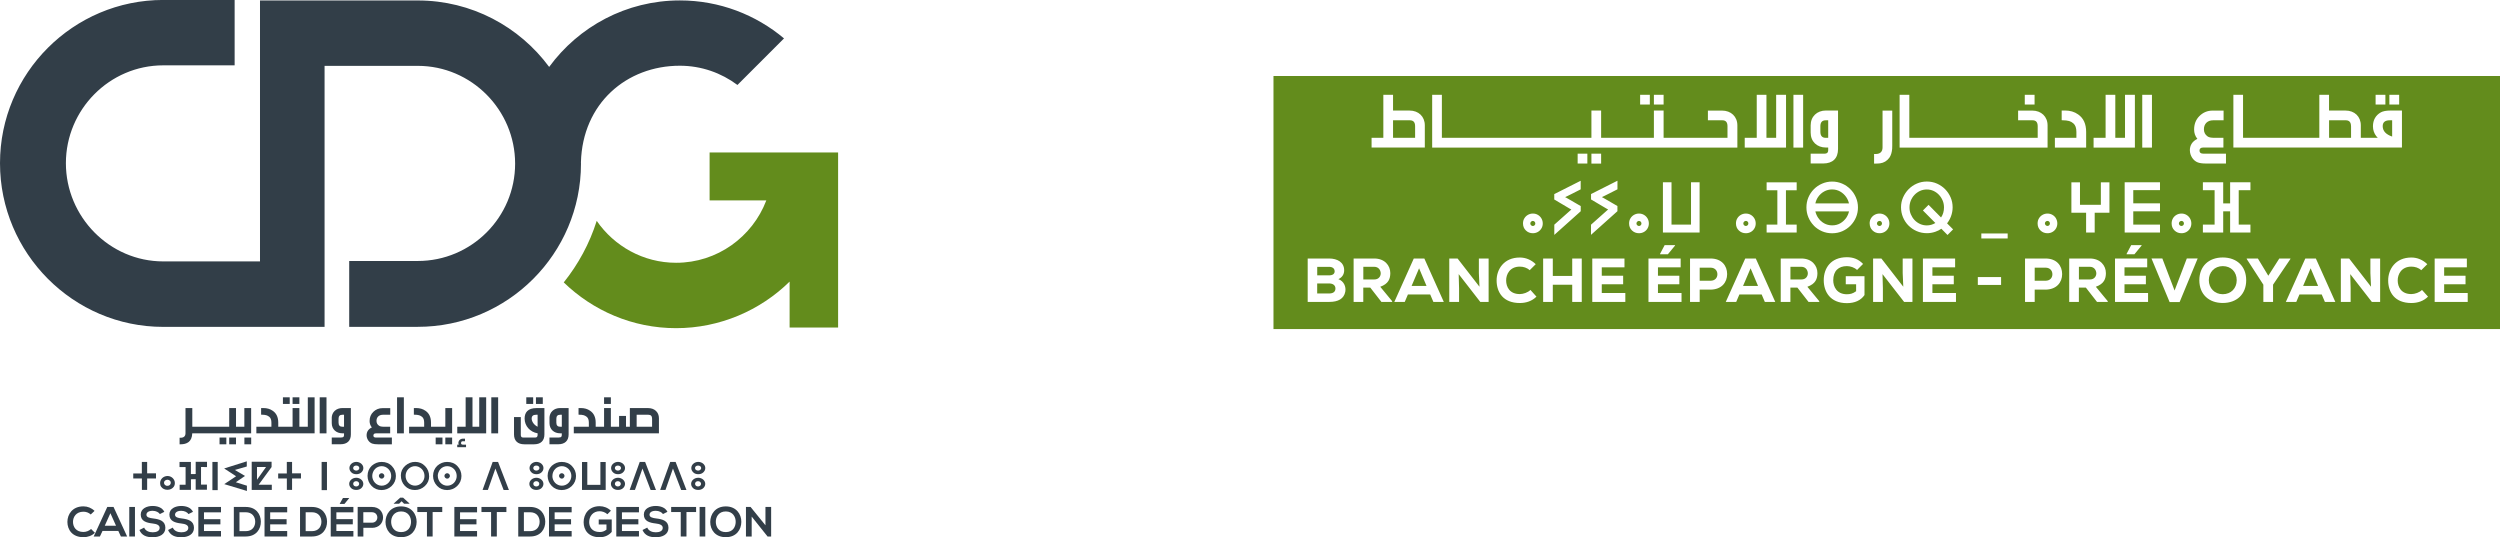 <?xml version="1.0" encoding="UTF-8"?>
<svg id="Calque_2" data-name="Calque 2" xmlns="http://www.w3.org/2000/svg" viewBox="0 0 584.62 125.64">
  <defs>
    <style>
      .cls-1 {
        fill: #323e48;
      }

      .cls-1, .cls-2 {
        stroke-width: 0px;
      }

      .cls-2 {
        fill: #638c1c;
      }
    </style>
  </defs>
  <g id="Calque_1-2" data-name="Calque 1">
    <g>
      <g>
        <path class="cls-1" d="M22.2,124.59c-.73.7-1.67,1.03-2.69,1.03-2.63,0-3.74-1.77-3.75-3.56,0-1.81,1.19-3.65,3.75-3.65.96,0,1.87.36,2.6,1.06l-.89.84c-.47-.44-1.09-.65-1.71-.65-1.71,0-2.45,1.25-2.44,2.4.01,1.14.69,2.34,2.44,2.34.62,0,1.32-.25,1.78-.7l.91.9Z"/>
        <path class="cls-1" d="M27.67,124.16h-3.7l-.61,1.3h-1.45l3.18-6.91h1.46l3.18,6.91h-1.46l-.6-1.3ZM25.82,120l-1.32,2.94h2.63l-1.32-2.94Z"/>
        <rect class="cls-1" x="30.23" y="118.55" width="1.33" height="6.91"/>
        <path class="cls-1" d="M37.39,120.22c-.24-.4-.91-.77-1.68-.77-.99,0-1.47.4-1.47.92,0,.6.73.77,1.58.87,1.48.18,2.85.56,2.85,2.2,0,1.54-1.4,2.2-2.98,2.2-1.45,0-2.56-.44-3.09-1.7l1.11-.56c.31.76,1.13,1.1,1.99,1.1s1.63-.29,1.63-1.04c0-.65-.7-.92-1.64-1.02-1.45-.17-2.78-.54-2.78-2.09,0-1.42,1.44-2,2.74-2.01,1.1,0,2.25.31,2.78,1.37l-1.06.53Z"/>
        <path class="cls-1" d="M44.08,120.22c-.24-.4-.91-.77-1.68-.77-.99,0-1.47.4-1.47.92,0,.6.73.77,1.58.87,1.48.18,2.85.56,2.85,2.2,0,1.54-1.4,2.2-2.97,2.2-1.45,0-2.56-.44-3.09-1.7l1.11-.56c.31.76,1.13,1.1,1.99,1.1s1.63-.29,1.63-1.04c0-.65-.7-.92-1.64-1.02-1.45-.17-2.78-.54-2.78-2.09,0-1.42,1.44-2,2.74-2.01,1.1,0,2.25.31,2.78,1.37l-1.06.53Z"/>
        <polygon class="cls-1" points="51.68 125.46 46.38 125.46 46.38 118.55 51.68 118.55 51.68 119.81 47.7 119.81 47.7 121.41 51.54 121.41 51.54 122.62 47.7 122.62 47.7 124.18 51.68 124.18 51.68 125.46"/>
        <path class="cls-1" d="M61,121.95c.03,1.75-1.06,3.51-3.54,3.51h-2.78v-6.91h2.78c2.43,0,3.51,1.69,3.54,3.4M56,124.21h1.46c1.61,0,2.25-1.15,2.22-2.27-.03-1.08-.68-2.15-2.22-2.15h-1.46v4.42Z"/>
        <polygon class="cls-1" points="67.16 125.46 61.86 125.46 61.86 118.55 67.16 118.55 67.16 119.81 63.18 119.81 63.18 121.41 67.02 121.41 67.02 122.62 63.18 122.62 63.18 124.18 67.16 124.18 67.16 125.46"/>
        <path class="cls-1" d="M76.48,121.95c.03,1.75-1.06,3.51-3.54,3.51h-2.78v-6.91h2.78c2.43,0,3.51,1.69,3.54,3.4M71.48,124.21h1.46c1.61,0,2.25-1.15,2.22-2.27-.03-1.08-.68-2.15-2.22-2.15h-1.46v4.42Z"/>
        <path class="cls-1" d="M82.64,125.46h-5.3v-6.91h5.3v1.26h-3.98v1.59h3.84v1.21h-3.84v1.56h3.98v1.28ZM81.66,116.45h-1.46l-.75,1.34v.06h1.09l1.11-1.35v-.05Z"/>
        <path class="cls-1" d="M86.97,123.43h-2v2.03h-1.33v-6.91c1.11,0,2.23,0,3.34,0,3.46,0,3.47,4.89,0,4.89M84.96,122.23h2c1.71,0,1.7-2.45,0-2.45h-2v2.45Z"/>
        <path class="cls-1" d="M97.43,122.05c-.02,1.79-1.15,3.57-3.64,3.57s-3.64-1.75-3.64-3.56,1.19-3.64,3.64-3.64,3.66,1.83,3.64,3.63M91.47,122.08c.03,1.14.66,2.35,2.33,2.35s2.3-1.23,2.32-2.36c.02-1.16-.65-2.47-2.32-2.47s-2.36,1.31-2.33,2.48M93.58,116.38h.68l1.5,1.36v.06h-1.26l-.59-.58-.58.58h-1.25v-.06l1.5-1.36Z"/>
        <polygon class="cls-1" points="99.84 119.74 97.59 119.74 97.59 118.55 103.42 118.55 103.42 119.74 101.17 119.74 101.17 125.46 99.84 125.46 99.84 119.74"/>
        <polygon class="cls-1" points="111.56 125.46 106.25 125.46 106.25 118.55 111.56 118.55 111.56 119.81 107.58 119.81 107.58 121.41 111.42 121.41 111.42 122.62 107.58 122.62 107.58 124.18 111.56 124.18 111.56 125.46"/>
        <polygon class="cls-1" points="114.84 119.74 112.59 119.74 112.59 118.55 118.42 118.55 118.42 119.74 116.18 119.74 116.18 125.46 114.84 125.46 114.84 119.74"/>
        <path class="cls-1" d="M127.51,121.95c.03,1.75-1.06,3.51-3.54,3.51h-2.78v-6.91h2.78c2.43,0,3.51,1.69,3.54,3.4M122.51,124.21h1.46c1.61,0,2.25-1.15,2.22-2.27-.03-1.08-.68-2.15-2.22-2.15h-1.46v4.42Z"/>
        <polygon class="cls-1" points="133.68 125.46 128.38 125.46 128.38 118.55 133.68 118.55 133.68 119.81 129.7 119.81 129.7 121.41 133.54 121.41 133.54 122.62 129.7 122.62 129.7 124.18 133.68 124.18 133.68 125.46"/>
        <path class="cls-1" d="M142.02,120.24c-.48-.44-1.18-.69-1.8-.69-1.52,0-2.44,1.13-2.44,2.55,0,1.13.68,2.31,2.44,2.31.56,0,1.04-.12,1.6-.55v-1.22h-1.81v-1.16h3.04v2.91c-.7.78-1.58,1.24-2.82,1.24-2.66,0-3.75-1.71-3.75-3.52,0-1.95,1.25-3.74,3.75-3.74.95,0,1.9.36,2.63,1.06l-.83.83Z"/>
        <polygon class="cls-1" points="149.42 125.46 144.12 125.46 144.12 118.55 149.42 118.55 149.42 119.81 145.44 119.81 145.44 121.41 149.28 121.41 149.28 122.62 145.44 122.62 145.44 124.18 149.42 124.18 149.42 125.46"/>
        <path class="cls-1" d="M155.04,120.22c-.24-.4-.91-.77-1.68-.77-.99,0-1.47.4-1.47.92,0,.6.73.77,1.58.87,1.48.18,2.85.56,2.85,2.2,0,1.54-1.4,2.2-2.98,2.2-1.45,0-2.56-.44-3.09-1.7l1.11-.56c.31.76,1.13,1.1,1.99,1.1s1.63-.29,1.63-1.04c0-.65-.7-.92-1.64-1.02-1.45-.17-2.78-.54-2.78-2.09,0-1.42,1.44-2,2.74-2.01,1.1,0,2.24.31,2.78,1.37l-1.06.53Z"/>
        <polygon class="cls-1" points="159.19 119.74 156.95 119.74 156.95 118.55 162.78 118.55 162.78 119.74 160.53 119.74 160.53 125.46 159.19 125.46 159.19 119.74"/>
        <rect class="cls-1" x="163.6" y="118.55" width="1.33" height="6.91"/>
        <path class="cls-1" d="M173.36,122.05c-.02,1.79-1.14,3.57-3.63,3.57s-3.64-1.75-3.64-3.56,1.19-3.64,3.64-3.64,3.65,1.83,3.63,3.63M167.39,122.08c.03,1.14.66,2.35,2.33,2.35s2.3-1.23,2.32-2.36c.02-1.16-.65-2.47-2.32-2.47s-2.36,1.31-2.33,2.48"/>
        <polygon class="cls-1" points="179 118.54 180.33 118.54 180.33 125.46 179.5 125.46 179.5 125.47 175.78 120.8 175.78 125.46 174.44 125.46 174.44 118.55 175.52 118.55 179 122.84 179 118.54"/>
        <rect class="cls-1" x="53.6" y="102.32" width="1.59" height="1.58"/>
        <rect class="cls-1" x="51.34" y="102.32" width="1.59" height="1.58"/>
        <path class="cls-1" d="M57.15,99.79h-1.96v-4.36h-1.59v4.36h-8.63v-4.36h-1.59v5.87c0,.7-.39,1.07-1.18,1.07h-.2v1.53h.21c1.46,0,2.67-.56,2.75-2.56h13.77v-5.91h-1.59v4.36Z"/>
        <rect class="cls-1" x="57.15" y="102.32" width="1.59" height="1.58"/>
        <rect class="cls-1" x="66.16" y="92.91" width="1.59" height="1.55"/>
        <rect class="cls-1" x="68.42" y="92.91" width="1.59" height="1.55"/>
        <path class="cls-1" d="M71.97,99.79h-1.96v-4.36h-1.59v4.36h-3.35v-.95c0-1.28-.44-2.21-1.31-2.79-.6-.42-1.32-.63-2.18-.63h-.52v1.55c.57.01.98.05,1.22.13.26.08.48.2.7.38.33.27.49.73.49,1.37v.94h-3.52v1.55h13.62v-8.43h-1.59v6.88Z"/>
        <rect class="cls-1" x="74.76" y="92.91" width="1.59" height="8.43"/>
        <path class="cls-1" d="M77.58,97.79v1.17c0,1.42,1.03,2.37,2.51,2.37h.36v.44c0,.13-.04.25-.09.33-.08.14-.28.21-.59.21h-2.19v1.58h2.04c1.57,0,2.43-.82,2.43-2.31v-6.16h-1.97c-1.48,0-2.51.97-2.51,2.36M80.45,99.79h-.41c-.58,0-.87-.33-.87-.96v-.89c0-.64.29-.95.87-.95h.41v2.8Z"/>
        <path class="cls-1" d="M87.32,101.84c0-.33.2-.5.6-.5h3.32v-1.55h-1.47c-.55,0-.94-.08-1.15-.25-.39-.27-.58-.65-.58-1.12,0-.87.59-1.43,1.51-1.43h1.71v-1.55h-1.78c-.87,0-1.59.3-2.18.87-.59.57-.87,1.29-.87,2.15,0,.55.17,1.06.53,1.49-.83.4-1.23,1.02-1.23,1.85s.56,1.67,1.31,1.93c.32.12.78.17,1.34.17h3.26v-1.58h-3.73c-.4,0-.6-.16-.6-.48"/>
        <rect class="cls-1" x="92.85" y="92.91" width="1.59" height="8.43"/>
        <path class="cls-1" d="M104.14,99.79h-3.35v-.95c0-1.28-.44-2.21-1.31-2.79-.6-.42-1.32-.63-2.18-.63h-.52v1.55c.57.01.98.05,1.22.13.25.08.48.2.7.38.34.27.49.73.49,1.37v.94h-3.52v1.55h10.06v-5.91h-1.59v4.36Z"/>
        <rect class="cls-1" x="104.14" y="102.32" width="1.59" height="1.58"/>
        <rect class="cls-1" x="101.88" y="102.32" width="1.59" height="1.58"/>
        <polygon class="cls-1" points="112.07 99.79 110.49 99.79 110.49 92.91 108.89 92.91 108.89 99.79 106.93 99.79 106.93 101.34 113.69 101.34 113.69 92.91 112.07 92.91 112.07 99.79"/>
        <path class="cls-1" d="M107.82,103.61c0-.28.13-.42.37-.42h.55v-.61h-.48c-.62,0-1.07.44-1.07,1.06,0,.1.04.22.08.34h-.35v.6h2.06v-.6h-.74c-.28,0-.43-.12-.43-.37"/>
        <rect class="cls-1" x="114.89" y="92.91" width="1.6" height="8.43"/>
        <rect class="cls-1" x="123.07" y="92.91" width="1.61" height="1.55"/>
        <rect class="cls-1" x="125.33" y="92.91" width="1.6" height="1.55"/>
        <path class="cls-1" d="M122.68,97.87c0,1.76,1.27,3.15,3.04,3.46v.45c-.07.44-.2.54-.7.54h-2.54c-.49,0-.63-.09-.69-.54v-4.25h-1.59v4.06c0,1.49.87,2.31,2.43,2.31h2.25c1.57,0,2.43-.82,2.43-2.31v-6.16h-1.86c-2.03,0-2.77,1.04-2.77,2.44M125.72,99.79c-.79-.38-1.39-1.17-1.39-1.9,0-.6.33-.9,1.02-.9h.37v2.8Z"/>
        <path class="cls-1" d="M128.5,97.79v1.17c0,1.42,1.03,2.37,2.51,2.37h.36v.44c0,.13-.04.25-.09.33-.08.14-.28.21-.59.21h-2.2v1.58h2.05c1.56,0,2.43-.82,2.43-2.31v-6.16h-1.97c-1.48,0-2.51.97-2.51,2.36M131.38,99.79h-.41c-.57,0-.87-.33-.87-.96v-.89c0-.64.29-.95.87-.95h.41v2.8Z"/>
        <rect class="cls-1" x="141.26" y="92.91" width="1.59" height="1.55"/>
        <path class="cls-1" d="M151.57,95.43h-4.28v4.36h-.9v-2.53h-1.62v2.53h-1.92v-4.36h-1.59v4.36h-1.96v-.95c0-1.28-.44-2.21-1.31-2.79-.6-.42-1.32-.63-2.18-.63h-.52v1.55c.58.01.98.05,1.22.13.25.08.48.2.7.38.33.27.49.73.49,1.37v.94h-3.52v1.55h19.91v-3.55c0-1.39-1.02-2.36-2.52-2.36M152.49,99.79h-3.61v-2.8h2.74c.59,0,.87.31.87.95v1.85Z"/>
        <polygon class="cls-1" points="36.48 111.89 34.41 111.89 34.41 114.56 33.18 114.56 33.18 111.89 31.16 111.89 31.16 110.72 33.17 110.72 33.17 108.02 34.41 108.02 34.41 110.69 36.48 110.69 36.48 111.89"/>
        <path class="cls-1" d="M37.44,112.95c0-.23.05-.44.14-.64.09-.2.21-.37.37-.52.15-.15.34-.26.55-.35.21-.08.43-.13.67-.13s.47.04.67.13c.21.09.39.2.54.35.15.15.28.32.37.52.09.2.14.41.14.64,0,.35-.09.65-.26.88-.18.24-.39.41-.64.53-.26.12-.53.18-.84.18s-.57-.06-.83-.18c-.25-.12-.47-.29-.63-.53-.17-.23-.25-.53-.25-.88M38.35,112.9c0,.09.02.18.06.27.04.09.1.17.17.24.07.06.16.11.26.15.1.04.2.05.31.05.11,0,.22-.02.31-.05.1-.04.18-.09.25-.15.07-.07.13-.15.17-.24.04-.09.06-.18.06-.27,0-.1-.02-.2-.06-.29-.04-.09-.1-.16-.17-.22-.07-.06-.16-.11-.25-.15-.09-.04-.2-.06-.31-.06-.1,0-.21.02-.31.06-.1.04-.19.09-.26.15-.07.06-.13.14-.17.22-.04.09-.06.18-.06.29"/>
        <polygon class="cls-1" points="44.65 112.07 44.65 114.55 42.01 114.55 42.01 113.35 43.4 113.35 43.4 109.23 41.98 109.23 41.98 108.02 44.64 108.02 44.64 110.86 45.76 110.85 45.76 107.99 48.41 107.99 48.41 109.22 47.01 109.21 47.01 113.33 48.39 113.33 48.39 114.53 45.76 114.53 45.76 112.06 44.65 112.07"/>
        <polygon class="cls-1" points="50.91 114.62 49.67 114.61 49.67 108.02 50.91 108.02 50.91 114.62"/>
        <polygon class="cls-1" points="57.74 114.81 52.44 113.21 55.21 111.37 52.42 109.55 57.71 107.88 57.71 109.09 54.92 109.9 57.3 111.3 55.14 112.77 57.74 113.58 57.74 114.81"/>
        <path class="cls-1" d="M63.58,114.57h-4.72v-6.59h4.65v1.24l-3.03,4.14h3.08v1.21ZM62.22,109.2h-2.12v2.98l2.12-2.98Z"/>
        <polygon class="cls-1" points="70.38 111.89 68.3 111.89 68.3 114.56 67.08 114.56 67.08 111.89 65.05 111.89 65.05 110.72 67.07 110.72 67.07 108.02 68.3 108.02 68.3 110.69 70.38 110.69 70.38 111.89"/>
        <polygon class="cls-1" points="76.46 114.62 75.21 114.61 75.21 108.02 76.46 108.02 76.46 114.62"/>
        <path class="cls-1" d="M81.66,113.15c0-.2.04-.38.13-.55.09-.17.2-.32.35-.45.14-.13.32-.23.52-.31.2-.07.42-.12.65-.12s.44.04.65.12c.2.08.37.18.52.31.15.13.26.28.35.45.08.18.13.36.13.55s-.04.38-.13.56c-.09.17-.2.33-.35.46-.15.13-.32.23-.52.3-.2.07-.42.1-.65.1s-.45-.03-.65-.1c-.2-.07-.38-.17-.52-.3-.15-.14-.26-.29-.35-.46-.09-.17-.13-.36-.13-.56M81.71,109.46c0-.2.04-.39.13-.57.09-.18.2-.33.34-.45.14-.13.31-.23.51-.31.2-.08.41-.12.63-.12s.45.04.65.12c.2.08.37.18.52.31.14.13.26.28.35.45.09.18.13.36.13.57s-.04.38-.13.56c-.09.17-.2.33-.35.46-.14.13-.32.24-.52.31-.2.07-.42.1-.65.1s-.44-.03-.63-.1c-.2-.07-.37-.17-.51-.31-.14-.13-.26-.29-.34-.46-.08-.18-.13-.36-.13-.56M82.58,109.46c0,.07.02.14.06.22.03.07.08.14.15.19.06.05.14.1.23.13.09.03.19.05.29.05s.19-.02.27-.05c.08-.03.16-.08.23-.13.07-.06.12-.12.16-.19.03-.07.05-.15.05-.22,0-.09-.02-.17-.05-.24-.04-.07-.09-.13-.16-.19-.07-.05-.15-.09-.23-.12-.08-.03-.17-.04-.27-.04s-.2.01-.29.04c-.09.03-.17.07-.23.12-.06.05-.11.12-.15.19-.04.08-.06.15-.06.24M82.59,113.14c0,.08.02.17.05.24.03.08.08.15.14.2.07.05.14.1.23.13.08.03.18.05.28.05s.19-.02.28-.05c.08-.03.16-.08.22-.13.06-.05.11-.12.15-.2.04-.08.05-.16.05-.24s-.02-.16-.05-.24c-.04-.08-.09-.14-.15-.2-.07-.05-.14-.1-.22-.13-.09-.03-.18-.05-.28-.05s-.19.02-.28.05c-.08.03-.16.07-.23.13-.06.06-.11.12-.14.2-.03.08-.05.15-.05.24"/>
        <path class="cls-1" d="M92.58,111.3c0,.94-.34,1.73-1.02,2.38-.67.61-1.44.92-2.33.92-.94,0-1.73-.33-2.34-.98-.62-.66-.93-1.43-.94-2.33.01-.96.34-1.75.98-2.37.69-.6,1.46-.9,2.3-.9,1,0,1.8.32,2.42.98.62.65.93,1.42.93,2.3M87.05,111.3c0,.31.06.61.18.88.11.28.27.51.47.73.2.21.43.37.7.49.27.12.55.18.83.18.33,0,.62-.06.89-.18.27-.12.51-.28.71-.49.2-.21.36-.45.48-.73.11-.27.17-.57.17-.88s-.06-.61-.17-.89c-.12-.28-.27-.53-.48-.73-.2-.2-.44-.37-.71-.49-.27-.12-.56-.18-.88-.18-.29,0-.58.06-.85.18-.27.12-.51.28-.7.49-.2.2-.35.44-.46.73-.12.28-.18.58-.18.89M89.89,111.29c0,.16-.07.31-.21.44-.05.08-.12.12-.19.15-.08.03-.16.05-.26.05-.16,0-.3-.07-.43-.2-.13-.13-.2-.28-.2-.44,0-.17.06-.32.2-.44.13-.12.27-.19.43-.19.18,0,.34.06.46.19.13.13.19.27.19.44"/>
        <path class="cls-1" d="M100.36,111.37c0,.89-.33,1.66-1.01,2.3-.66.61-1.44.92-2.33.92-.95,0-1.73-.33-2.35-.98-.62-.66-.93-1.47-.93-2.44,0-.88.34-1.63,1.03-2.26.69-.6,1.46-.9,2.31-.9.91,0,1.69.32,2.32.98.64.65.95,1.45.95,2.38M94.85,111.3c0,.31.05.6.17.88.11.28.27.51.47.72.2.21.43.37.71.49.27.12.56.18.86.18s.59-.06.86-.18c.27-.12.51-.28.71-.49.2-.21.36-.45.47-.72.12-.28.17-.57.17-.88s-.06-.61-.17-.89c-.11-.28-.27-.53-.47-.73-.2-.2-.44-.37-.71-.49-.27-.12-.56-.18-.86-.18s-.59.06-.86.18c-.27.12-.51.28-.71.49-.2.2-.35.44-.47.73-.12.28-.17.58-.17.89"/>
        <path class="cls-1" d="M107.91,111.3c0,.94-.35,1.73-1.02,2.38-.67.61-1.44.92-2.33.92-.94,0-1.73-.33-2.35-.98-.62-.66-.93-1.43-.94-2.33.01-.96.34-1.75.98-2.37.69-.6,1.46-.9,2.3-.9,1,0,1.8.32,2.42.98.62.65.93,1.42.94,2.3M102.38,111.3c0,.31.06.61.18.88.11.28.27.51.47.73.2.21.43.37.7.49.27.12.55.18.83.18.33,0,.62-.06.89-.18.27-.12.51-.28.71-.49.2-.21.36-.45.47-.73.12-.27.17-.57.17-.88s-.06-.61-.17-.89c-.12-.28-.27-.53-.47-.73-.2-.2-.44-.37-.71-.49-.27-.12-.56-.18-.88-.18-.29,0-.58.06-.86.18-.28.12-.51.28-.7.49-.19.2-.35.44-.46.73-.12.28-.18.58-.18.89M105.22,111.29c0,.16-.07.31-.21.44-.05.08-.12.12-.19.15-.08.03-.16.05-.26.05-.16,0-.31-.07-.44-.2-.13-.13-.19-.28-.19-.44,0-.17.06-.32.19-.44.13-.12.28-.19.44-.19.18,0,.33.06.46.19.13.13.19.27.19.44"/>
        <polygon class="cls-1" points="119.01 114.59 117.77 114.58 115.85 109.57 114.09 114.57 112.85 114.57 115.21 108.02 116.47 108.02 119.01 114.59"/>
        <path class="cls-1" d="M123.79,113.15c0-.2.04-.38.13-.55.09-.17.2-.32.35-.45.14-.13.32-.23.52-.31.2-.07.42-.12.64-.12s.45.04.65.12c.2.08.37.18.52.31.14.13.26.28.35.45.08.18.13.36.13.55s-.04.38-.13.56c-.09.17-.21.33-.35.46-.15.13-.32.23-.52.3-.2.07-.42.1-.65.1s-.45-.03-.64-.1c-.2-.07-.38-.17-.52-.3-.15-.14-.26-.29-.35-.46-.09-.17-.13-.36-.13-.56M123.83,109.46c0-.2.04-.39.13-.57.09-.18.2-.33.34-.45.15-.13.32-.23.51-.31.2-.08.41-.12.63-.12s.44.04.65.12c.2.08.37.18.52.31.14.13.26.28.35.45.09.18.13.36.13.57s-.05.38-.13.56c-.09.17-.2.33-.35.46-.15.13-.32.24-.52.31-.2.07-.42.1-.65.1s-.44-.03-.63-.1c-.2-.07-.37-.17-.51-.31-.14-.13-.26-.29-.34-.46-.09-.18-.13-.36-.13-.56M124.7,109.46c0,.07.02.14.06.22.03.07.08.14.14.19.06.05.14.1.23.13.09.03.19.05.29.05s.19-.02.28-.05c.08-.03.16-.08.23-.13.07-.06.12-.12.16-.19.03-.07.05-.15.05-.22,0-.09-.02-.17-.05-.24-.04-.07-.09-.13-.16-.19-.07-.05-.14-.09-.23-.12-.08-.03-.18-.04-.28-.04s-.19.01-.29.04c-.09.03-.16.07-.23.12-.06.05-.11.12-.14.19-.04.08-.06.15-.06.24M124.71,113.14c0,.08.02.17.05.24.03.08.08.15.15.2.06.05.14.1.22.13.09.03.18.05.28.05s.19-.02.28-.05c.08-.03.16-.08.22-.13.07-.05.12-.12.15-.2.03-.08.05-.16.05-.24s-.02-.16-.05-.24c-.04-.08-.09-.14-.15-.2-.06-.05-.14-.1-.22-.13-.08-.03-.18-.05-.28-.05s-.19.02-.28.05c-.09.03-.16.07-.22.13-.07.06-.11.12-.15.2-.03.08-.05.15-.05.24"/>
        <path class="cls-1" d="M134.7,111.3c0,.94-.34,1.73-1.01,2.38-.67.61-1.44.92-2.33.92-.94,0-1.73-.33-2.35-.98-.62-.66-.93-1.43-.95-2.33.01-.96.34-1.75.98-2.37.69-.6,1.45-.9,2.3-.9,1,0,1.8.32,2.42.98.62.65.93,1.42.94,2.3M129.17,111.3c0,.31.06.61.17.88.12.28.27.51.47.73.2.21.43.37.71.49.27.12.55.18.84.18.33,0,.62-.06.89-.18.27-.12.51-.28.71-.49.2-.21.36-.45.47-.73.12-.27.18-.57.18-.88s-.06-.61-.18-.89c-.11-.28-.27-.53-.47-.73-.2-.2-.44-.37-.71-.49-.27-.12-.56-.18-.88-.18-.29,0-.58.06-.85.18-.28.12-.51.28-.7.49-.2.2-.35.44-.47.73-.11.28-.17.58-.17.89M132.01,111.29c0,.16-.07.31-.21.44-.05.08-.11.12-.19.15-.07.03-.16.05-.25.05-.16,0-.31-.07-.44-.2-.13-.13-.19-.28-.19-.44,0-.17.06-.32.19-.44.13-.12.27-.19.44-.19.18,0,.33.06.46.19.13.13.19.27.19.44"/>
        <polygon class="cls-1" points="140.4 113.38 140.4 108.04 141.64 108.04 141.64 114.57 136.1 114.57 136.1 108.04 137.34 108.04 137.34 113.38 140.4 113.38"/>
        <path class="cls-1" d="M142.86,113.15c0-.2.04-.38.13-.55.09-.17.21-.32.35-.45.14-.13.32-.23.52-.31.2-.07.42-.12.65-.12s.45.04.65.12c.2.08.37.18.52.31.15.13.26.28.35.45.09.18.13.36.13.55s-.04.38-.13.56c-.08.17-.2.33-.35.46-.15.13-.32.23-.52.3-.2.07-.42.1-.65.1s-.44-.03-.65-.1c-.2-.07-.38-.17-.52-.3-.14-.14-.26-.29-.35-.46-.09-.17-.13-.36-.13-.56M142.9,109.46c0-.2.05-.39.13-.57.09-.18.2-.33.35-.45.14-.13.32-.23.51-.31.2-.08.41-.12.63-.12s.45.04.64.12c.2.08.38.18.52.31.14.13.26.28.35.45.09.18.13.36.13.57s-.04.38-.13.56c-.09.17-.21.33-.35.46-.14.13-.32.24-.52.31-.2.07-.41.1-.64.1s-.44-.03-.63-.1c-.19-.07-.37-.17-.51-.31-.15-.13-.26-.29-.35-.46-.08-.18-.13-.36-.13-.56M143.78,109.46c0,.07.02.14.06.22.03.07.08.14.14.19.06.05.14.1.23.13.09.03.19.05.29.05s.19-.02.28-.05c.09-.03.16-.08.23-.13.07-.06.12-.12.16-.19.03-.07.05-.15.05-.22,0-.09-.02-.17-.05-.24-.03-.07-.09-.13-.16-.19-.07-.05-.15-.09-.23-.12-.08-.03-.18-.04-.28-.04s-.2.01-.29.04c-.09.03-.17.07-.23.12-.06.05-.11.12-.14.19-.03.08-.06.15-.06.24M143.79,113.14c0,.08.01.17.05.24.03.08.08.15.14.2.07.05.14.1.22.13.09.03.18.05.28.05s.19-.02.27-.05c.09-.03.16-.08.22-.13.06-.05.11-.12.15-.2.03-.08.05-.16.05-.24s-.02-.16-.05-.24c-.04-.08-.09-.14-.15-.2-.07-.05-.14-.1-.22-.13-.08-.03-.17-.05-.27-.05s-.19.02-.28.05c-.09.03-.16.07-.22.13-.06.06-.11.12-.14.2-.03.08-.05.15-.05.24"/>
        <polygon class="cls-1" points="153.4 114.59 152.15 114.58 150.24 109.57 148.48 114.57 147.24 114.57 149.6 108.02 150.86 108.02 153.4 114.59"/>
        <polygon class="cls-1" points="160.53 114.59 159.29 114.58 157.37 109.57 155.62 114.57 154.38 114.57 156.73 108.02 157.99 108.02 160.53 114.59"/>
        <path class="cls-1" d="M161.62,113.15c0-.2.04-.38.13-.55.08-.17.2-.32.35-.45.15-.13.32-.23.52-.31.2-.07.42-.12.65-.12s.45.04.65.12c.2.08.38.18.52.31.15.13.26.28.35.45.09.18.13.36.13.55s-.04.38-.13.56c-.09.17-.2.33-.35.46-.14.13-.32.23-.52.3-.2.07-.42.1-.65.1s-.44-.03-.65-.1c-.21-.07-.38-.17-.52-.3-.15-.14-.26-.29-.35-.46-.09-.17-.13-.36-.13-.56M161.66,109.46c0-.2.04-.39.13-.57.09-.18.2-.33.35-.45.14-.13.31-.23.51-.31.2-.08.41-.12.63-.12s.45.04.65.12c.2.08.37.18.52.31.14.13.26.28.35.45.09.18.13.36.13.57s-.05.38-.13.56c-.09.17-.21.33-.35.46-.15.13-.32.24-.52.31-.2.07-.42.1-.65.1s-.43-.03-.63-.1c-.2-.07-.37-.17-.51-.31-.14-.13-.26-.29-.35-.46-.09-.18-.13-.36-.13-.56M162.53,109.46c0,.07.02.14.05.22.03.07.08.14.15.19.06.05.14.1.23.13.09.03.19.05.29.05s.19-.02.28-.05c.08-.03.16-.08.23-.13.07-.06.12-.12.16-.19.03-.07.05-.15.05-.22,0-.09-.02-.17-.05-.24-.04-.07-.09-.13-.16-.19-.07-.05-.14-.09-.23-.12-.08-.03-.18-.04-.28-.04s-.2.01-.29.04c-.09.03-.16.07-.23.12-.06.05-.11.12-.15.19-.04.08-.05.15-.05.24M162.54,113.14c0,.08.02.17.05.24.03.08.08.15.14.2.07.05.14.1.22.13.09.03.18.05.28.05s.19-.02.28-.05c.08-.03.16-.08.22-.13.06-.05.12-.12.15-.2.04-.08.06-.16.06-.24s-.02-.16-.06-.24c-.04-.08-.09-.14-.15-.2-.06-.05-.14-.1-.22-.13-.09-.03-.18-.05-.28-.05s-.19.02-.28.05c-.09.03-.16.07-.22.13-.06.06-.11.12-.14.2-.03.08-.05.15-.05.24"/>
        <path class="cls-1" d="M60.8.11v61.02h-22.63c-12.55,0-22.76-10.42-22.76-22.97s10.21-22.88,22.76-22.88h16.7s0-15.29,0-15.29h-16.7C17.12,0,0,17.12,0,38.16s17.12,38.28,38.16,38.28h37.74V15.4h21.8c12.55,0,22.76,10.32,22.76,22.87s-10.21,22.76-22.76,22.76h-16.04v15.4h16.04c21.03,0,38.15-17.1,38.16-38.14h0c0-.1-.01-.2-.01-.3,0-.01,0-.02,0-.04.37-13.76,10.67-22.58,23.13-22.58,5.05,0,9.71,1.69,13.47,4.5l10.89-10.89C176.75,3.45,168.26.1,158.99.1c-12.54,0-23.68,6.13-30.57,15.55C121.46,6.23,110.28.11,97.7.11h-36.91Z"/>
        <path class="cls-2" d="M195.78,35.65h-29.84v11.22h13.26c-3.24,8.51-11.46,14.58-21.09,14.58-7.7,0-14.49-3.9-18.57-9.8-1.67,5.3-4.32,10.16-7.71,14.39,6.82,6.6,16.06,10.7,26.28,10.7s19.7-4.16,26.54-10.89v10.75h11.34v-40.94h-.2Z"/>
      </g>
      <g>
        <path class="cls-2" d="M399.99,62.59h-2.52v3.06h2.52c1.09,0,1.62-.71,1.62-1.52s-.55-1.54-1.62-1.54Z"/>
        <path class="cls-2" d="M427.52,28.13h-.59c-.82,0-1.24.46-1.24,1.39v1.3c0,.94.42,1.41,1.24,1.41h.59v-4.1Z"/>
        <path class="cls-2" d="M383.29,51.66c-.17,0-.31.06-.43.18-.12.12-.18.25-.18.42s.06.29.18.41c.13.12.26.18.42.18s.28-.06.4-.17c.12-.12.17-.25.17-.42s-.06-.3-.17-.42c-.12-.12-.25-.17-.4-.17Z"/>
        <path class="cls-2" d="M510.14,52.84c.16,0,.28-.06.4-.17.12-.12.17-.25.17-.42s-.06-.3-.17-.42c-.12-.12-.25-.17-.4-.17-.17,0-.31.06-.43.18-.12.12-.18.25-.18.42s.06.29.18.41c.13.12.26.18.42.18Z"/>
        <path class="cls-2" d="M408.28,52.84c.16,0,.28-.06.4-.17.12-.12.17-.25.17-.42s-.06-.3-.17-.42c-.12-.12-.25-.17-.4-.17-.17,0-.31.06-.43.18-.12.12-.18.25-.18.42s.06.29.18.41c.13.12.26.18.42.18Z"/>
        <path class="cls-2" d="M478.33,62.59h-2.52v3.06h2.52c1.09,0,1.62-.71,1.62-1.52s-.55-1.54-1.62-1.54Z"/>
        <path class="cls-2" d="M358.47,51.66c-.17,0-.31.06-.43.18-.12.12-.18.25-.18.42s.06.29.18.41c.13.12.26.18.42.18s.28-.06.4-.17c.12-.12.17-.25.17-.42s-.06-.3-.17-.42c-.12-.12-.25-.17-.4-.17Z"/>
        <path class="cls-2" d="M430.36,52.21c.56-.33,1.03-.77,1.4-1.31.3-.45.51-.94.63-1.47h-7.87c.12.53.33,1.02.63,1.47.36.54.83.99,1.4,1.31.56.32,1.2.49,1.9.49s1.35-.16,1.91-.49Z"/>
        <path class="cls-2" d="M421.24,62.39h-2.55v2.96h2.58c1.05,0,1.49-.78,1.49-1.42-.01-.7-.46-1.54-1.52-1.54Z"/>
        <path class="cls-2" d="M478.2,52.25c0,.16.06.29.18.41.13.12.26.18.42.18s.28-.06.4-.17c.12-.12.17-.25.17-.42s-.06-.3-.17-.42c-.12-.12-.25-.17-.4-.17-.17,0-.31.06-.43.18-.12.12-.18.25-.18.42Z"/>
        <path class="cls-2" d="M488.7,62.39h-2.55v2.96h2.58c1.05,0,1.49-.78,1.49-1.42-.01-.7-.46-1.54-1.52-1.54Z"/>
        <polygon class="cls-2" points="407.61 66.86 411.11 66.86 409.37 62.74 407.61 66.86"/>
        <path class="cls-2" d="M449.68,49.21l1.31-1.31,2.92,2.96c.46-.68.69-1.46.69-2.34,0-.57-.1-1.11-.31-1.61-.21-.5-.5-.96-.87-1.35-.37-.39-.8-.7-1.28-.92-.48-.22-1.01-.33-1.56-.33s-1.11.11-1.6.34c-.49.23-.92.54-1.29.93-.37.39-.65.84-.86,1.34-.2.5-.3,1.04-.3,1.6s.1,1.1.31,1.59c.21.5.5.95.87,1.35.37.39.81.7,1.3.92.49.22,1.01.33,1.57.33.71,0,1.38-.19,2-.56l-2.91-2.93Z"/>
        <path class="cls-2" d="M439.93,52.67c.12-.12.17-.25.17-.42s-.06-.3-.17-.42c-.12-.12-.25-.17-.4-.17-.17,0-.31.06-.43.18-.12.12-.18.25-.18.42s.06.29.18.41c.13.12.26.18.42.18s.28-.06.4-.17Z"/>
        <polygon class="cls-2" points="330.1 66.86 333.59 66.86 331.85 62.74 330.1 66.86"/>
        <polygon class="cls-2" points="538.58 66.86 542.08 66.86 540.34 62.74 538.58 66.86"/>
        <path class="cls-2" d="M321.36,62.39h-2.55v2.96h2.58c1.05,0,1.49-.78,1.49-1.42-.01-.7-.46-1.54-1.52-1.54Z"/>
        <path class="cls-2" d="M312.1,63.43c0-.59-.43-1.03-1.29-1.03h-2.78v1.99h2.76c.88,0,1.32-.36,1.32-.96Z"/>
        <path class="cls-2" d="M519.79,62.23c-1.93,0-3.26,1.45-3.26,3.29s1.33,3.28,3.26,3.28,3.26-1.39,3.26-3.28-1.29-3.29-3.26-3.29Z"/>
        <path class="cls-2" d="M310.78,66.28h-2.76v2.35h2.78c1.02,0,1.49-.45,1.49-1.16s-.52-1.19-1.52-1.19Z"/>
        <path class="cls-2" d="M329.67,28.13h-3.91v4.1h5.16v-2.71c0-.94-.4-1.39-1.24-1.39Z"/>
        <path class="cls-2" d="M297.8,17.78v59.17h286.82V17.78h-286.82ZM558.75,22.17h2.29v2.27h-2.29v-2.27ZM555.53,22.17h2.29v2.27h-2.29v-2.27ZM522.26,22.17h2.27v10.06h17.84v-10.06h2.27v3.68h3.84c2.14,0,3.59,1.41,3.59,3.46v2.92h3.96c-.08-.11-.19-.25-.34-.38-.51-.67-.78-1.43-.78-2.31,0-1.47.63-2.58,1.85-3.27.5-.27,1.24-.42,2.22-.42h2.71v8.65h-39.42v-12.34ZM521.51,42.63h4.75v1.85h-2.74v8.04h2.74v1.85h-4.75v-4.95h-1.62v4.95h-4.75v-1.85h2.74v-8.04h-2.74v-1.85h4.75v4.94h1.62v-4.94ZM508.13,51.07c.2-.34.48-.62.83-.82.35-.2.74-.31,1.17-.31s.82.1,1.17.31c.35.2.62.48.83.83.2.35.31.74.31,1.17s-.1.82-.31,1.17c-.2.35-.48.62-.83.82-.35.2-.74.3-1.17.3-.64,0-1.19-.22-1.63-.65-.45-.43-.67-.99-.67-1.64,0-.44.1-.84.31-1.18ZM505.11,47.57v1.85h-6.25v3.1h6.25v1.85h-8.26v-11.75h8.26v1.85h-6.25v3.08h6.25ZM500.81,57.33v.09l-1.68,2.04h-1.83v-.1l1.07-2.03h2.44ZM500.96,22.17h2.27v12.34h-2.27v-12.34ZM489.58,32.23h2.81v-10.06h2.27v10.06h2.27v-10.06h2.31v12.34h-9.66v-2.27ZM480.54,32.23h5.02v-1.37c0-.94-.23-1.6-.71-2.01-.31-.27-.63-.44-.99-.55-.34-.11-.92-.17-1.74-.19v-2.27h.74c1.22,0,2.25.3,3.11.92,1.24.86,1.87,2.21,1.87,4.09v3.67h-7.31v-2.27ZM480.79,51.08c.2.35.31.74.31,1.17s-.1.82-.31,1.17c-.2.35-.48.62-.83.82-.35.2-.74.3-1.17.3-.64,0-1.19-.22-1.63-.65-.45-.43-.67-.99-.67-1.64,0-.44.1-.84.31-1.18.2-.34.48-.62.83-.82.35-.2.74-.31,1.17-.31s.82.1,1.17.31c.35.2.62.48.83.83ZM473.49,22.17h2.29v2.27h-2.29v-2.27ZM438.26,36.02h.29c1.13,0,1.68-.53,1.68-1.56v-8.59h2.27v8.15c0,.31,0,.57-.02.78-.08.86-.29,1.57-.67,2.1-.55.74-1.28,1.18-2.18,1.3-.27.02-.63.06-1.07.06h-.31v-2.24ZM423.42,35.94h3.13c.44,0,.72-.1.84-.31.08-.11.13-.29.13-.48v-.65h-.51c-2.12,0-3.59-1.39-3.59-3.48v-1.72c0-2.04,1.47-3.46,3.59-3.46h2.81v9.01c0,2.18-1.24,3.38-3.48,3.38h-2.92v-2.31ZM419.39,22.17h2.27v12.34h-2.27v-12.34ZM420.15,52.53v1.85h-7.03v-1.85h2.51v-8.04h-2.51v-1.85h7.03v1.85h-2.51v8.04h2.51ZM408,32.23h2.81v-10.06h2.27v10.06h2.27v-10.06h2.31v12.34h-9.66v-2.27ZM407.09,50.25c.35-.2.74-.31,1.17-.31s.82.1,1.17.31c.35.2.62.48.83.83.2.35.31.74.31,1.17s-.1.82-.31,1.17c-.2.35-.48.62-.83.82-.35.2-.74.3-1.17.3-.64,0-1.19-.22-1.64-.65-.45-.43-.67-.99-.67-1.64,0-.44.1-.84.31-1.18.2-.34.48-.62.83-.82ZM386.76,22.17h2.27v2.27h-2.27v-2.27ZM383.54,22.17h2.27v2.27h-2.27v-2.27ZM334.91,22.17h2.27v10.06h34.97v-6.38h2.27v6.38h12.34v-6.38h2.27v6.38h14.94v-2.71c0-.94-.4-1.39-1.2-1.39h-3.38v-2.27h3.3c2.12,0,3.59,1.41,3.59,3.46v5.19h-71.37v-12.34ZM388.87,54.38v-11.75h2.01v9.89h4.56v-9.89h2.01v11.75h-8.58ZM391.71,57.33v.09l-1.68,2.04h-1.83v-.1l1.07-2.03h2.44ZM374.42,35.94v2.31h-2.27v-2.31h2.27ZM366.07,46.13c.19.11.37.2.54.3l3.04,1.76v1.21l-6.18,5.53v-2.39l3.73-3.32c.08-.07.17-.14.26-.22-.15-.07-.28-.15-.4-.22l-3.6-2.13v-1.26l6.18-3.12v2.01l-2.01,1.02c-.36.19-.73.37-1.1.55-.17.09-.35.17-.53.25.02,0,.04.02.05.03ZM320.74,32.23h2.75v-10.06h2.27v3.68h3.84c2.14,0,3.59,1.41,3.59,3.46v5.19h-12.45v-2.27ZM314.59,68.22c-.3,1.64-1.67,2.38-3.7,2.38h-5.09v-10.15h5c1.93,0,3.53.87,3.53,2.76,0,.84-.38,1.62-1.35,2.07,1.29.47,1.83,1.77,1.61,2.95ZM325.55,70.6h-2.51l-2.6-3.34h-1.64v3.34h-2.26v-10.15h4.82c2.45,0,3.76,1.64,3.76,3.42-.01,1.32-.41,2.49-2.35,3.19l2.78,3.37v.17ZM335.19,70.6l-.74-1.74h-5.21l-.74,1.74h-2.44l4.55-10.15h2.47l4.55,10.15h-2.45ZM348.1,70.6h-1.94l-5.05-6.5.09,3.34v3.16h-2.29v-10.15h1.94l5.12,6.6-.14-3.19v-3.41h2.28v10.15ZM355.4,70.86c-3.87,0-5.41-2.49-5.42-5.26-.01-2.62,1.7-5.38,5.42-5.38,1.39,0,2.68.54,3.73,1.56l-1.42,1.41c-.61-.59-1.49-.84-2.31-.84-2.31,0-3.21,1.78-3.19,3.26.01,1.48.81,3.16,3.19,3.16.81,0,1.89-.36,2.49-.97l1.41,1.57c-1.04,1.03-2.39,1.49-3.9,1.49ZM360.45,53.42c-.2.35-.48.62-.83.82-.35.2-.74.3-1.17.3-.64,0-1.19-.22-1.63-.65-.45-.43-.67-.99-.67-1.64,0-.44.1-.84.31-1.18.2-.34.48-.62.83-.82.35-.2.74-.31,1.17-.31s.82.1,1.17.31c.35.2.62.48.83.83.2.35.31.74.31,1.17s-.1.82-.31,1.17ZM369.89,70.61h-2.23v-4.02h-4.54v4.02h-2.26v-10.15h2.26v4.06h4.54v-4.06h2.23v10.15ZM371.2,38.25h-2.27v-2.31h2.27v2.31ZM372.07,52.53l3.73-3.32c.08-.07.17-.14.26-.22-.15-.07-.28-.15-.4-.22l-3.6-2.13v-1.26l6.18-3.12v2.01l-2.01,1.02c-.36.19-.73.37-1.1.55-.18.09-.35.17-.53.25.02,0,.04.02.05.03.19.11.37.2.54.3l3.04,1.76v1.21l-6.18,5.53v-2.39ZM380.08,70.6h-7.73v-10.15h7.53v2.07h-5.31v1.96h5v1.99h-5v2.05h5.51v2.09ZM384.44,54.24c-.35.2-.74.3-1.17.3-.64,0-1.19-.22-1.64-.65-.45-.43-.67-.99-.67-1.64,0-.44.1-.84.31-1.18.2-.34.48-.62.83-.82.35-.2.74-.31,1.17-.31s.82.1,1.17.31c.35.2.62.48.83.83.2.35.31.74.31,1.17s-.1.82-.31,1.17c-.2.35-.48.62-.83.82ZM393.22,70.6h-7.73v-10.15h7.53v2.07h-5.31v1.96h5v1.99h-5v2.05h5.51v2.09ZM399.99,67.73h-2.52v2.87h-2.26v-10.15h4.79c2.6,0,3.89,1.68,3.89,3.64s-1.31,3.61-3.89,3.64ZM412.7,70.6l-.74-1.74h-5.21l-.74,1.74h-2.44l4.55-10.15h2.47l4.55,10.15h-2.45ZM425.43,70.6h-2.51l-2.6-3.34h-1.64v3.34h-2.26v-10.15h4.82c2.45,0,3.76,1.64,3.76,3.42-.01,1.32-.41,2.49-2.35,3.19l2.78,3.37v.17ZM424.16,52.75c-.54-.55-.97-1.2-1.27-1.92-.31-.73-.46-1.51-.46-2.33s.15-1.62.46-2.34c.31-.72.74-1.37,1.29-1.92.55-.55,1.19-.99,1.92-1.3.73-.32,1.52-.48,2.34-.48s1.6.16,2.33.47c.73.31,1.38.75,1.93,1.31.55.55.99,1.2,1.3,1.93.32.73.48,1.52.48,2.34s-.15,1.56-.45,2.29c-.3.72-.73,1.37-1.27,1.93-.55.56-1.19,1.01-1.92,1.33-.73.32-1.54.49-2.4.49s-1.65-.16-2.38-.48c-.72-.32-1.37-.76-1.91-1.31ZM436.01,69c-.87,1.25-2.26,1.89-4.13,1.89-3.92,0-5.4-2.71-5.4-5.35,0-2.86,1.68-5.39,5.41-5.39,1.38,0,2.63.38,3.79,1.57l-1.41,1.41c-.62-.59-1.57-.9-2.38-.9-1.93,0-3.19,1.1-3.19,3.32,0,1.45.8,3.26,3.19,3.26.71,0,1.38-.12,2.16-.71v-1.62h-2.42v-1.89h4.38v4.42ZM437.21,52.25c0-.44.1-.84.31-1.18.2-.34.48-.62.83-.82.35-.2.74-.31,1.17-.31s.82.1,1.17.31c.35.2.62.48.83.83.2.35.31.74.31,1.17s-.1.82-.31,1.17c-.2.35-.48.62-.83.82-.35.2-.74.3-1.17.3-.64,0-1.19-.22-1.63-.65-.45-.43-.67-.99-.67-1.64ZM447.21,70.6h-1.94l-5.05-6.5.09,3.34v3.16h-2.29v-10.15h1.94l5.12,6.6-.14-3.19v-3.41h2.28v10.15ZM446.27,52.72c-.54-.56-.97-1.21-1.27-1.94-.3-.72-.45-1.5-.45-2.31s.16-1.59.48-2.31c.32-.72.75-1.36,1.3-1.92.55-.55,1.19-1,1.92-1.31.73-.32,1.52-.48,2.34-.48s1.65.16,2.38.49c.72.32,1.37.77,1.91,1.32.54.55.97,1.2,1.28,1.92.31.72.46,1.5.46,2.3,0,.71-.13,1.42-.38,2.1-.22.6-.53,1.15-.92,1.65l1.41,1.41-1.31,1.31-1.44-1.46c-.4.29-.87.52-1.41.71-.64.22-1.3.33-1.96.33-.86,0-1.67-.16-2.41-.49-.74-.32-1.38-.77-1.93-1.33ZM457.4,70.6h-7.73v-10.15h7.53v2.07h-5.31v1.96h5v1.99h-5v2.05h5.51v2.09ZM461.39,34.51h-17.17v-12.34h2.27v10.06h30.02v-2.71c0-.94-.4-1.39-1.2-1.39h-3.38v-2.27h3.3c2.12,0,3.59,1.41,3.59,3.46v5.19h-17.44ZM467.95,66.63h-5.44v-1.84h5.44v1.84ZM469.49,55.77h-6.16v-1.18h6.16v1.18ZM478.33,67.73h-2.52v2.87h-2.26v-10.15h4.79c2.6,0,3.89,1.68,3.89,3.64s-1.31,3.61-3.89,3.64ZM492.89,70.6h-2.51l-2.6-3.34h-1.64v3.34h-2.26v-10.15h4.82c2.45,0,3.76,1.64,3.76,3.42-.01,1.32-.41,2.49-2.35,3.19l2.78,3.37v.17ZM493.28,49.74h-3.44v4.64h-2.01v-4.64h-3.44v-7.1h2.01v5.25h4.88v-5.25h2.01v7.1ZM502.32,70.6h-7.73v-10.15h7.53v2.07h-5.31v1.96h5v1.99h-5v2.05h5.51v2.09ZM509.7,70.64h-2.34l-4.24-10.2h2.54l2.86,7.5,2.86-7.5h2.54l-4.22,10.2ZM512.09,35.18c0-1.22.57-2.12,1.76-2.71-.52-.63-.76-1.37-.76-2.18,0-1.26.4-2.31,1.24-3.15.84-.84,1.87-1.28,3.11-1.28h2.54v2.27h-2.44c-1.32,0-2.16.82-2.16,2.1,0,.69.27,1.24.82,1.64.31.25.86.36,1.64.36h2.1v2.27h-4.73c-.57,0-.86.25-.86.72s.29.71.86.71h5.33v2.31h-4.66c-.8,0-1.45-.08-1.91-.25-1.07-.38-1.87-1.59-1.87-2.83ZM519.79,70.85c-3.25,0-5.48-2.02-5.48-5.32s2.23-5.32,5.48-5.32,5.48,2.02,5.48,5.32-2.23,5.32-5.48,5.32ZM531.54,70.6h-2.26v-4.03l-3.89-6.01v-.11h2.61l2.44,4.03,2.57-4.03h2.6v.11l-4.06,6.01v4.03ZM543.67,70.6l-.74-1.74h-5.21l-.74,1.74h-2.44l4.55-10.15h2.47l4.55,10.15h-2.45ZM556.59,70.6h-1.94l-5.05-6.5.09,3.34v3.16h-2.29v-10.15h1.94l5.12,6.6-.15-3.19v-3.41h2.28v10.15ZM563.89,70.86c-3.87,0-5.41-2.49-5.42-5.26-.01-2.62,1.7-5.38,5.42-5.38,1.39,0,2.68.54,3.73,1.56l-1.42,1.41c-.61-.59-1.49-.84-2.31-.84-2.31,0-3.21,1.78-3.19,3.26.01,1.48.81,3.16,3.19,3.16.81,0,1.89-.36,2.49-.97l1.41,1.57c-1.04,1.03-2.39,1.49-3.9,1.49ZM577.07,70.6h-7.73v-10.15h7.53v2.07h-5.31v1.96h5v1.99h-5v2.05h5.51v2.09Z"/>
        <path class="cls-2" d="M431.75,46.11c-.37-.54-.85-.99-1.42-1.32-.56-.32-1.2-.49-1.89-.49s-1.3.16-1.87.48c-.58.32-1.06.76-1.43,1.31-.3.45-.51.94-.62,1.48h7.86c-.12-.53-.33-1.02-.64-1.47Z"/>
        <path class="cls-2" d="M549.78,29.52c0-.94-.42-1.39-1.22-1.39h-3.91v4.1h5.14v-2.71Z"/>
        <path class="cls-2" d="M559.4,31.95v-3.82h-.57c-1.09,0-1.64.46-1.64,1.37,0,1.13.74,1.93,2.22,2.44Z"/>
      </g>
    </g>
  </g>
</svg>